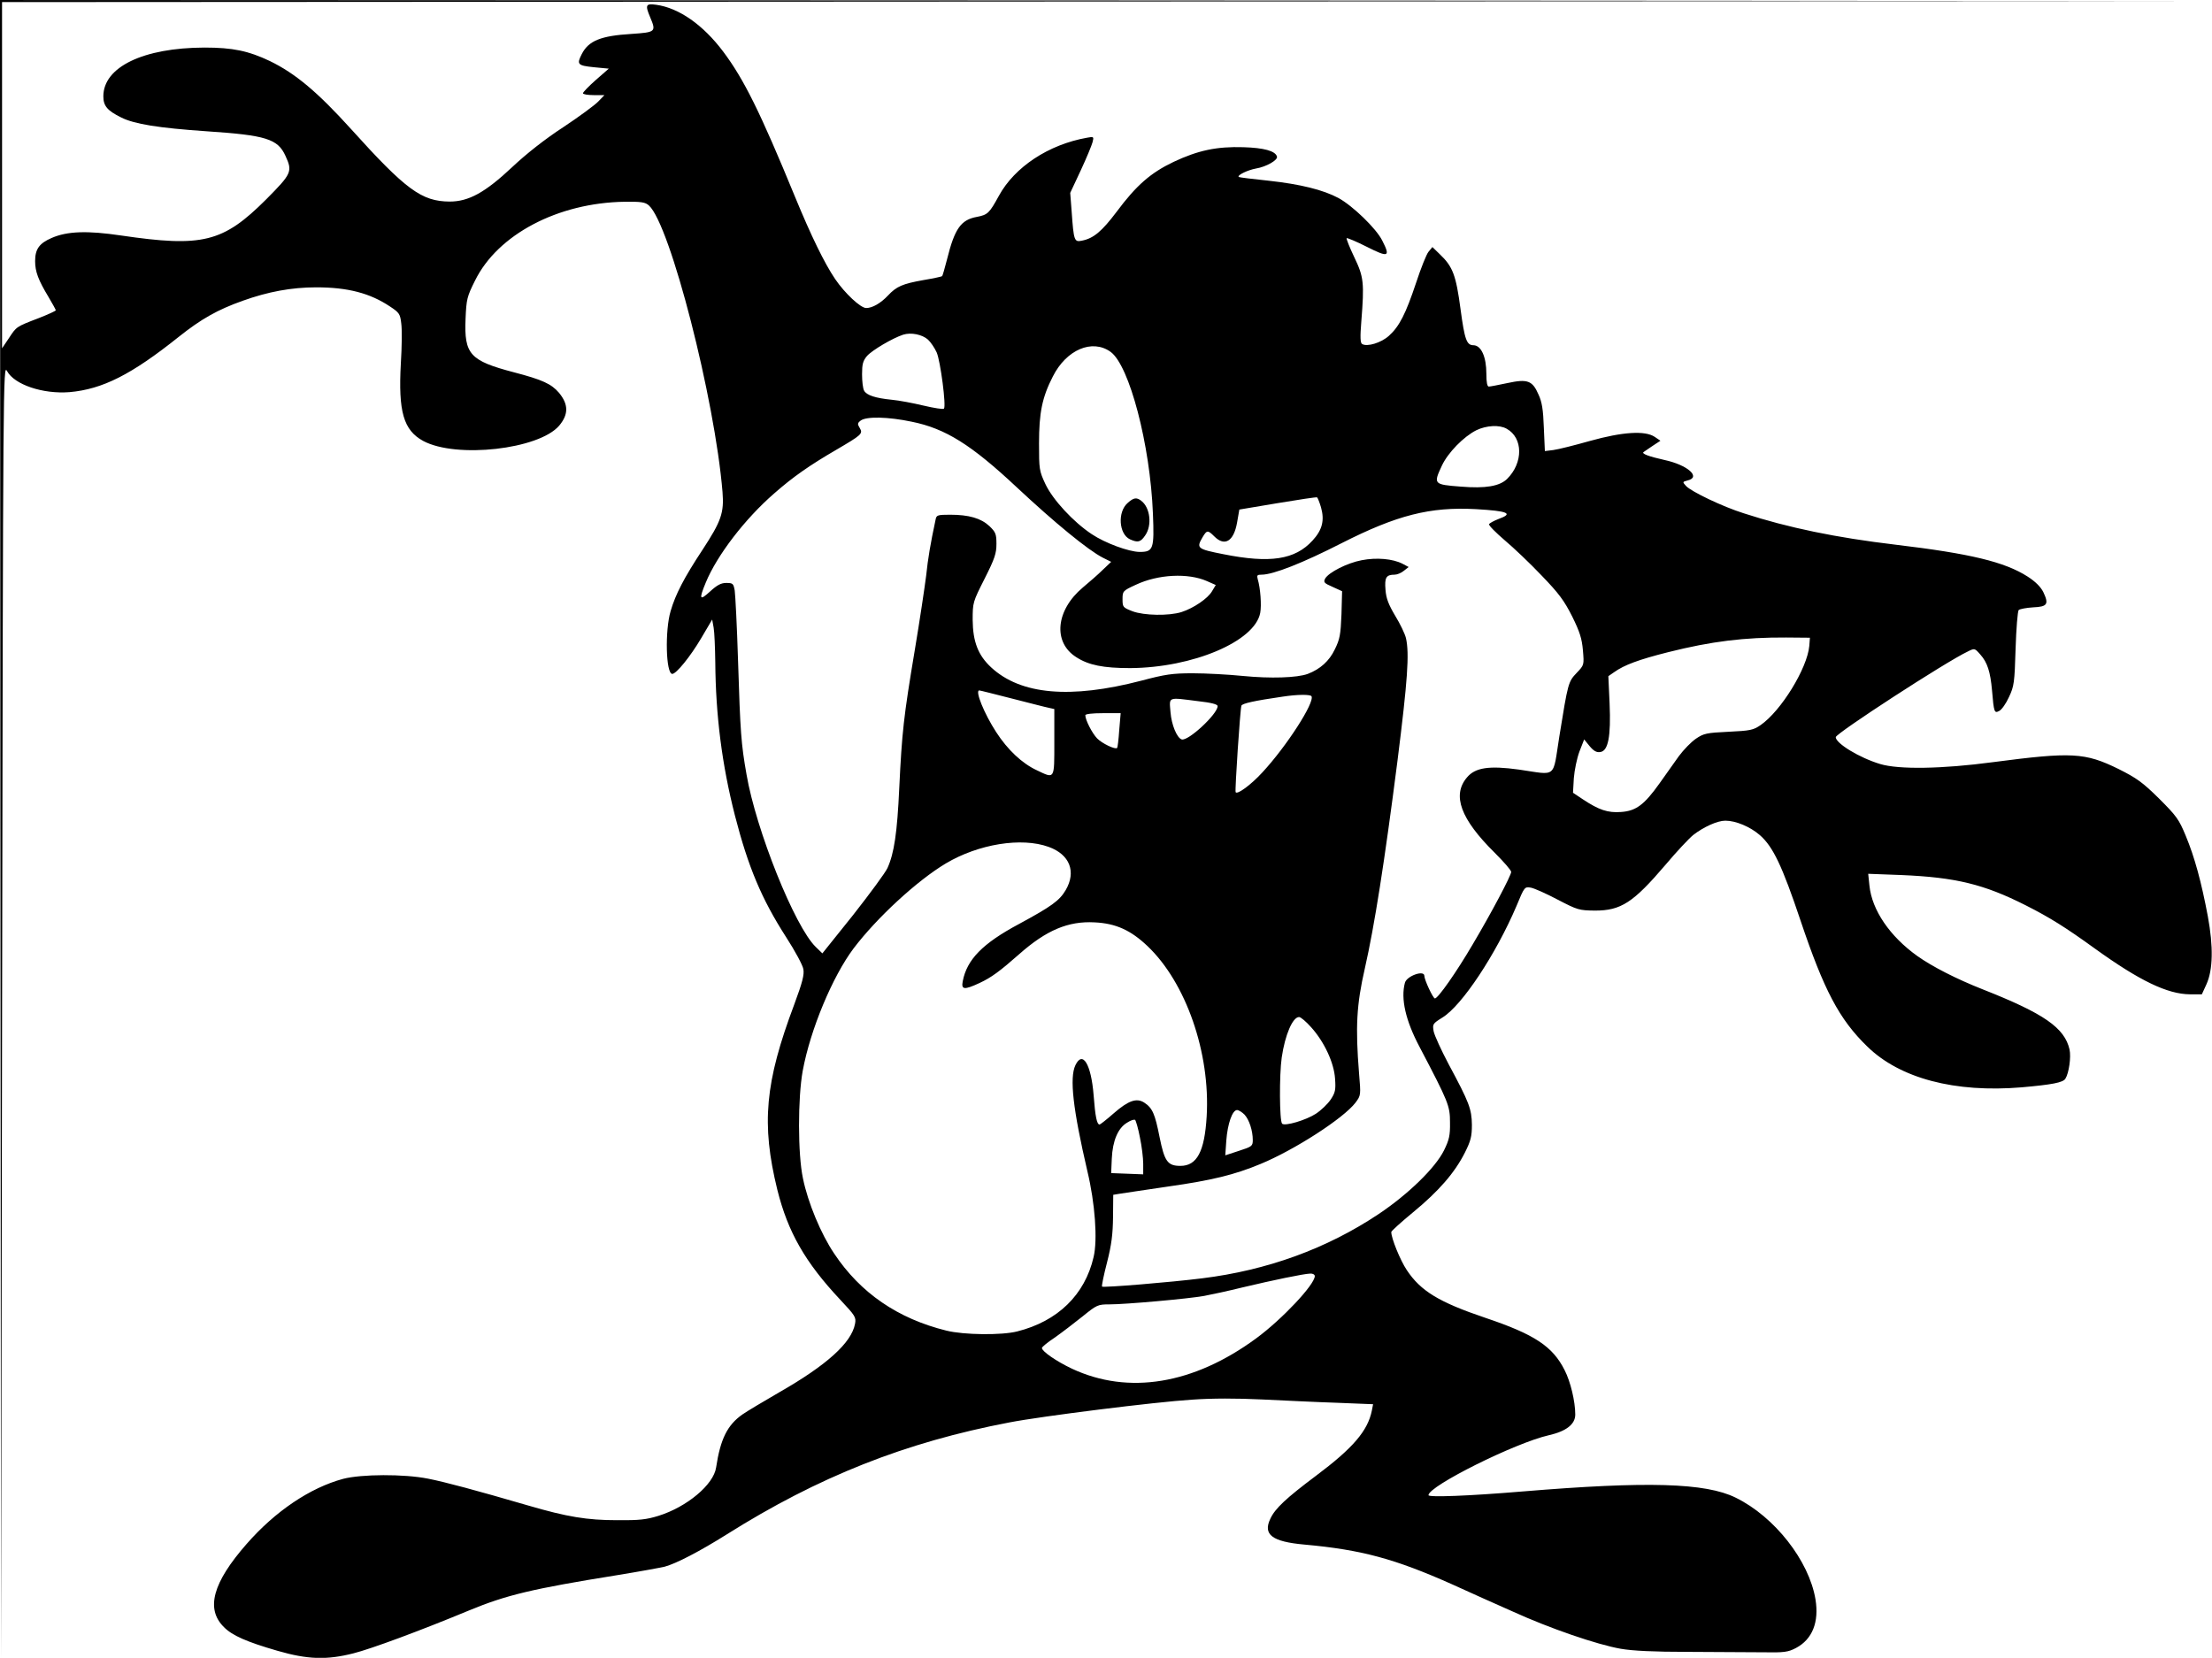 <?xml version="1.0" standalone="no"?>
<!DOCTYPE svg PUBLIC "-//W3C//DTD SVG 20010904//EN"
 "http://www.w3.org/TR/2001/REC-SVG-20010904/DTD/svg10.dtd">
<svg version="1.0" xmlns="http://www.w3.org/2000/svg"
 width="1070pt" height="802pt" viewBox="0 0 1070 802"
 preserveAspectRatio="xMidYMid meet">

<g transform="translate(0,802) scale(0.1,-0.1)"
fill="#000000" stroke="none">
<path d="M2 4008 l3 -4013 5 3133 c5 3091 5 3132 24 3097 36 -66 173 -112 302
-102 160 14 300 85 528 267 109 87 189 132 310 175 123 44 236 65 356 65 152
0 260 -28 357 -93 44 -29 49 -36 54 -82 4 -27 3 -114 -2 -193 -13 -234 13
-323 108 -375 160 -86 560 -41 658 74 46 55 45 103 -1 159 -37 43 -80 63 -218
99 -213 56 -241 87 -234 258 4 96 7 108 46 186 110 223 401 376 723 381 82 1
100 -2 118 -18 103 -93 319 -936 356 -1386 8 -101 -6 -141 -97 -280 -89 -135
-130 -214 -154 -296 -28 -94 -23 -304 8 -304 19 0 87 83 140 173 l53 90 7 -39
c4 -21 7 -97 8 -169 2 -254 32 -494 95 -740 64 -249 129 -404 248 -589 42 -65
80 -135 83 -154 5 -27 -4 -63 -44 -171 -142 -378 -160 -577 -82 -896 51 -205
135 -352 305 -533 72 -77 77 -84 71 -116 -17 -92 -137 -200 -366 -331 -74 -43
-155 -91 -178 -107 -73 -51 -107 -118 -128 -257 -12 -83 -141 -191 -279 -234
-58 -18 -93 -22 -200 -21 -145 0 -242 16 -430 71 -254 74 -403 114 -485 130
-116 23 -322 22 -410 -1 -160 -43 -329 -157 -467 -315 -164 -187 -199 -314
-110 -402 40 -41 111 -72 260 -115 145 -42 238 -45 367 -12 84 21 322 109 558
207 181 75 306 105 717 171 105 17 208 36 230 41 56 15 171 75 300 156 443
279 864 446 1368 542 155 30 705 99 882 110 98 7 216 7 340 1 105 -5 268 -13
363 -16 l174 -7 -6 -31 c-20 -98 -91 -181 -270 -315 -144 -108 -198 -158 -221
-208 -37 -77 9 -111 165 -125 277 -25 438 -69 716 -193 79 -36 210 -95 292
-131 180 -82 408 -160 522 -180 58 -10 160 -15 325 -15 132 -1 294 -2 360 -2
107 -2 125 1 163 21 79 42 112 125 94 235 -31 187 -198 400 -386 492 -146 72
-427 80 -1031 30 -263 -22 -455 -29 -455 -18 0 44 419 253 582 290 84 19 128
53 128 100 0 64 -23 159 -51 214 -58 116 -146 174 -384 254 -225 76 -313 130
-380 231 -32 48 -75 154 -75 184 0 5 48 48 106 96 124 102 201 191 250 288 29
58 34 79 34 135 -1 76 -13 108 -112 292 -36 68 -69 140 -73 160 -6 35 -5 37
43 67 94 58 258 305 358 540 38 92 39 93 69 88 17 -3 75 -29 130 -58 96 -50
103 -52 180 -53 126 0 185 38 342 222 53 63 113 127 134 144 49 38 116 69 155
69 50 0 120 -29 167 -70 64 -56 108 -149 197 -414 113 -336 187 -477 322 -608
158 -155 425 -225 747 -198 147 13 201 23 212 42 17 27 28 104 20 141 -24 105
-123 174 -420 291 -127 50 -244 110 -316 161 -133 95 -220 222 -232 341 l-6
57 160 -6 c262 -11 399 -44 601 -146 117 -59 195 -108 336 -210 215 -155 350
-220 459 -221 l58 0 22 48 c32 70 34 183 7 329 -31 165 -64 287 -107 390 -33
80 -45 96 -129 180 -79 78 -108 99 -196 143 -163 80 -226 83 -608 33 -246 -33
-456 -36 -545 -9 -100 30 -215 100 -215 130 0 18 532 364 638 414 34 17 34 17
62 -15 33 -37 48 -82 56 -173 9 -106 11 -112 35 -99 12 6 33 36 47 67 25 53
27 70 32 234 3 97 10 182 15 187 6 5 37 11 70 13 69 3 77 15 49 74 -12 24 -37
50 -76 75 -111 71 -277 111 -638 154 -287 34 -520 82 -735 152 -102 32 -254
105 -279 132 -18 20 -18 20 8 27 66 16 -1 75 -113 99 -76 17 -110 30 -101 38
3 2 22 15 44 30 l38 25 -28 19 c-47 31 -155 24 -313 -20 -74 -21 -154 -41
-177 -44 l-41 -5 -5 113 c-3 87 -9 125 -26 161 -29 67 -53 76 -150 55 -43 -9
-83 -17 -90 -17 -8 0 -12 20 -12 62 0 82 -25 137 -62 138 -33 0 -43 25 -63
175 -22 164 -37 205 -100 265 l-36 35 -19 -23 c-10 -12 -37 -80 -60 -150 -50
-150 -81 -211 -131 -256 -37 -34 -106 -55 -130 -40 -9 5 -10 34 -4 108 15 189
12 216 -34 312 -23 48 -39 89 -37 92 3 2 47 -16 98 -42 105 -53 115 -49 74 31
-29 58 -142 167 -211 205 -75 40 -184 67 -339 84 -77 8 -142 16 -144 18 -8 9
45 34 84 41 49 8 107 41 101 58 -8 27 -63 42 -162 45 -129 4 -219 -15 -338
-71 -111 -53 -180 -113 -276 -242 -71 -94 -111 -128 -167 -139 -37 -8 -40 -2
-50 140 l-7 91 51 109 c28 60 53 121 57 136 7 27 6 28 -26 22 -187 -33 -351
-142 -427 -281 -46 -84 -54 -92 -106 -102 -78 -14 -108 -57 -145 -206 -11 -42
-21 -79 -24 -81 -2 -2 -43 -11 -91 -19 -100 -18 -129 -30 -171 -75 -35 -37
-75 -60 -105 -60 -27 0 -103 71 -150 140 -52 77 -116 208 -195 400 -168 409
-247 568 -347 701 -97 129 -214 211 -324 226 -50 7 -54 -1 -29 -60 30 -71 27
-73 -90 -81 -149 -9 -208 -33 -241 -98 -25 -49 -20 -55 58 -63 l73 -7 -63 -55
c-34 -30 -62 -59 -62 -64 0 -5 23 -9 52 -9 l52 0 -30 -31 c-16 -17 -92 -73
-169 -124 -89 -58 -179 -129 -247 -193 -132 -124 -211 -167 -303 -167 -135 1
-211 56 -477 351 -161 178 -269 269 -393 329 -103 49 -179 65 -316 65 -296 -1
-489 -94 -489 -236 0 -46 19 -69 86 -102 63 -32 180 -51 414 -67 287 -19 344
-37 381 -119 35 -76 30 -86 -93 -210 -209 -209 -308 -233 -703 -175 -162 24
-259 21 -335 -12 -60 -26 -80 -54 -80 -112 0 -51 15 -91 65 -174 19 -32 35
-61 35 -64 0 -3 -37 -20 -83 -38 -110 -42 -107 -41 -144 -97 l-33 -49 0 838 0
837 5348 3 5347 2 -5352 3 -5353 2 2 -4012z m4487 2369 c13 -12 32 -40 42 -62
18 -41 47 -261 35 -272 -4 -4 -48 3 -99 15 -50 12 -119 25 -152 28 -81 8 -123
22 -135 44 -6 10 -10 46 -10 79 0 49 4 65 24 89 25 28 123 86 175 103 38 12
92 1 120 -24z m883 -59 c91 -65 192 -450 205 -783 7 -172 2 -185 -65 -185 -52
1 -165 42 -231 86 -89 59 -188 166 -224 242 -30 64 -31 72 -31 197 0 148 15
223 67 324 65 129 190 183 279 119z m-962 -338 c164 -33 289 -112 508 -317
184 -172 346 -305 417 -341 l40 -20 -40 -38 c-22 -22 -66 -60 -97 -86 -131
-110 -146 -265 -32 -337 60 -39 132 -53 261 -53 303 2 603 129 629 267 7 37 1
120 -12 163 -5 19 -3 22 19 22 56 0 200 57 386 152 268 136 428 177 650 165
157 -9 184 -21 109 -48 -23 -9 -43 -20 -45 -25 -2 -6 32 -40 75 -77 43 -36
124 -113 179 -171 84 -87 109 -121 148 -198 37 -75 47 -107 52 -164 6 -71 6
-71 -30 -109 -41 -43 -42 -47 -84 -307 -33 -207 -9 -188 -195 -161 -145 20
-212 10 -252 -38 -73 -86 -31 -201 134 -364 44 -44 80 -85 80 -93 0 -17 -95
-197 -187 -352 -78 -133 -167 -260 -182 -260 -9 0 -51 90 -51 109 0 30 -85 0
-94 -33 -21 -77 3 -183 71 -311 140 -267 147 -284 147 -365 1 -63 -4 -84 -29
-135 -42 -85 -174 -213 -316 -308 -252 -168 -539 -272 -854 -311 -151 -19
-478 -46 -484 -40 -3 2 8 55 24 117 22 86 28 137 29 219 l1 108 30 5 c17 3
122 18 235 35 212 30 322 57 447 109 165 68 402 221 460 297 26 35 26 36 17
142 -18 225 -12 332 28 507 47 207 95 513 158 1005 49 389 58 518 41 593 -5
21 -28 69 -52 108 -32 54 -44 84 -47 126 -5 59 3 73 44 73 12 0 32 8 45 19
l23 18 -30 16 c-47 24 -125 31 -197 17 -70 -13 -160 -59 -177 -89 -9 -18 -5
-22 36 -40 l46 -21 -3 -112 c-4 -99 -8 -120 -32 -169 -27 -57 -71 -96 -131
-119 -52 -19 -180 -23 -313 -10 -70 7 -180 13 -243 13 -99 0 -133 -5 -250 -36
-342 -89 -582 -68 -725 64 -64 59 -89 125 -90 230 0 85 1 87 58 200 49 97 57
122 57 168 0 48 -4 57 -34 86 -41 38 -99 55 -190 55 -60 0 -66 -2 -70 -22 -26
-122 -37 -188 -46 -273 -7 -55 -31 -217 -55 -360 -54 -323 -62 -396 -75 -665
-10 -220 -25 -318 -57 -389 -10 -22 -85 -124 -166 -227 l-149 -186 -32 31
c-102 99 -289 566 -335 835 -26 148 -30 200 -41 551 -5 165 -13 317 -16 338
-6 34 -9 37 -41 37 -25 0 -44 -10 -78 -41 -51 -47 -55 -39 -21 43 54 131 189
308 332 432 90 79 170 135 299 210 123 72 130 78 114 105 -12 20 -12 24 5 37
28 20 132 18 246 -6z m2878 -34 c80 -44 81 -165 2 -243 -36 -35 -104 -47 -224
-37 -132 10 -133 12 -91 102 29 62 105 140 167 171 48 23 111 27 146 7z m-898
-380 c18 -64 6 -110 -41 -161 -85 -93 -206 -111 -431 -66 -127 25 -132 29
-101 82 21 35 25 36 57 4 50 -50 94 -24 110 67 l11 63 185 31 c102 17 188 30
191 28 3 -2 12 -24 19 -48z m-552 -357 l43 -19 -18 -30 c-20 -35 -89 -82 -148
-101 -61 -19 -181 -17 -237 4 -46 18 -48 20 -48 58 0 39 1 41 64 70 108 51
253 58 344 18z m2914 -314 c-10 -108 -136 -314 -236 -383 -35 -24 -50 -27
-155 -32 -106 -5 -120 -8 -158 -34 -22 -15 -59 -53 -82 -84 -22 -31 -64 -90
-93 -131 -74 -104 -114 -134 -186 -139 -65 -5 -108 10 -185 61 l-48 32 4 70
c3 39 15 97 27 129 l23 59 26 -32 c20 -24 34 -32 52 -29 38 5 52 74 45 235
l-6 132 29 20 c48 34 117 60 260 96 211 53 369 72 571 71 l115 -1 -3 -40z
m-3858 -254 c83 -21 163 -42 179 -45 l27 -6 0 -160 c0 -183 3 -178 -85 -136
-71 33 -141 99 -196 184 -58 89 -104 202 -82 202 4 0 75 -18 157 -39z m1450
11 c17 -29 -121 -243 -238 -369 -55 -60 -122 -109 -129 -95 -4 8 22 402 28
418 3 11 62 24 200 44 72 11 133 11 139 2z m-548 -24 c63 -7 94 -15 94 -24 0
-38 -143 -171 -174 -161 -23 8 -49 70 -54 132 -6 76 -16 72 134 53z m-382
-140 c-3 -46 -8 -85 -10 -86 -8 -10 -74 22 -97 46 -24 25 -57 89 -57 112 0 6
33 10 86 10 l85 0 -7 -82z m-341 -565 c102 -37 134 -120 82 -209 -30 -51 -69
-79 -226 -164 -176 -94 -252 -172 -272 -277 -8 -41 7 -43 82 -8 56 26 98 57
191 139 131 116 237 161 365 154 103 -5 175 -38 256 -115 186 -177 304 -516
286 -823 -10 -171 -47 -240 -127 -240 -62 0 -77 21 -101 140 -22 111 -34 140
-74 166 -37 24 -77 10 -148 -52 -34 -30 -65 -54 -68 -54 -13 0 -21 37 -29 143
-12 149 -53 217 -88 144 -29 -61 -12 -212 58 -513 37 -154 50 -332 30 -415
-42 -183 -174 -311 -370 -360 -75 -19 -258 -17 -342 4 -235 58 -416 182 -543
373 -64 95 -127 246 -151 364 -25 117 -25 388 -1 520 37 200 144 456 246 592
113 149 306 327 446 411 158 94 366 128 498 80z m1269 -872 c64 -71 111 -172
116 -249 4 -54 1 -68 -21 -101 -14 -21 -46 -52 -72 -69 -48 -31 -149 -61 -163
-48 -13 13 -14 236 -2 320 16 110 53 196 84 196 8 0 34 -22 58 -49z m-322
-423 c23 -25 40 -78 40 -123 0 -29 -4 -32 -66 -52 l-67 -22 5 72 c6 80 29 147
52 147 8 0 24 -10 36 -22z m-506 -110 c9 -42 16 -100 16 -128 l0 -51 -77 3
-78 3 3 70 c4 87 30 148 74 174 18 12 36 17 39 13 4 -4 15 -42 23 -84z m846
-671 c0 -41 -158 -209 -283 -301 -303 -223 -619 -275 -892 -147 -76 36 -145
84 -145 100 0 5 28 28 63 51 34 24 94 70 134 102 69 56 74 58 130 58 77 0 382
27 458 41 33 6 116 24 185 41 147 35 296 66 328 67 12 1 22 -5 22 -12z"/>
<path d="M5455 5587 c-50 -43 -43 -151 11 -176 38 -17 51 -14 73 18 35 49 25
135 -18 168 -23 18 -37 16 -66 -10z"/>
</g>
</svg>
